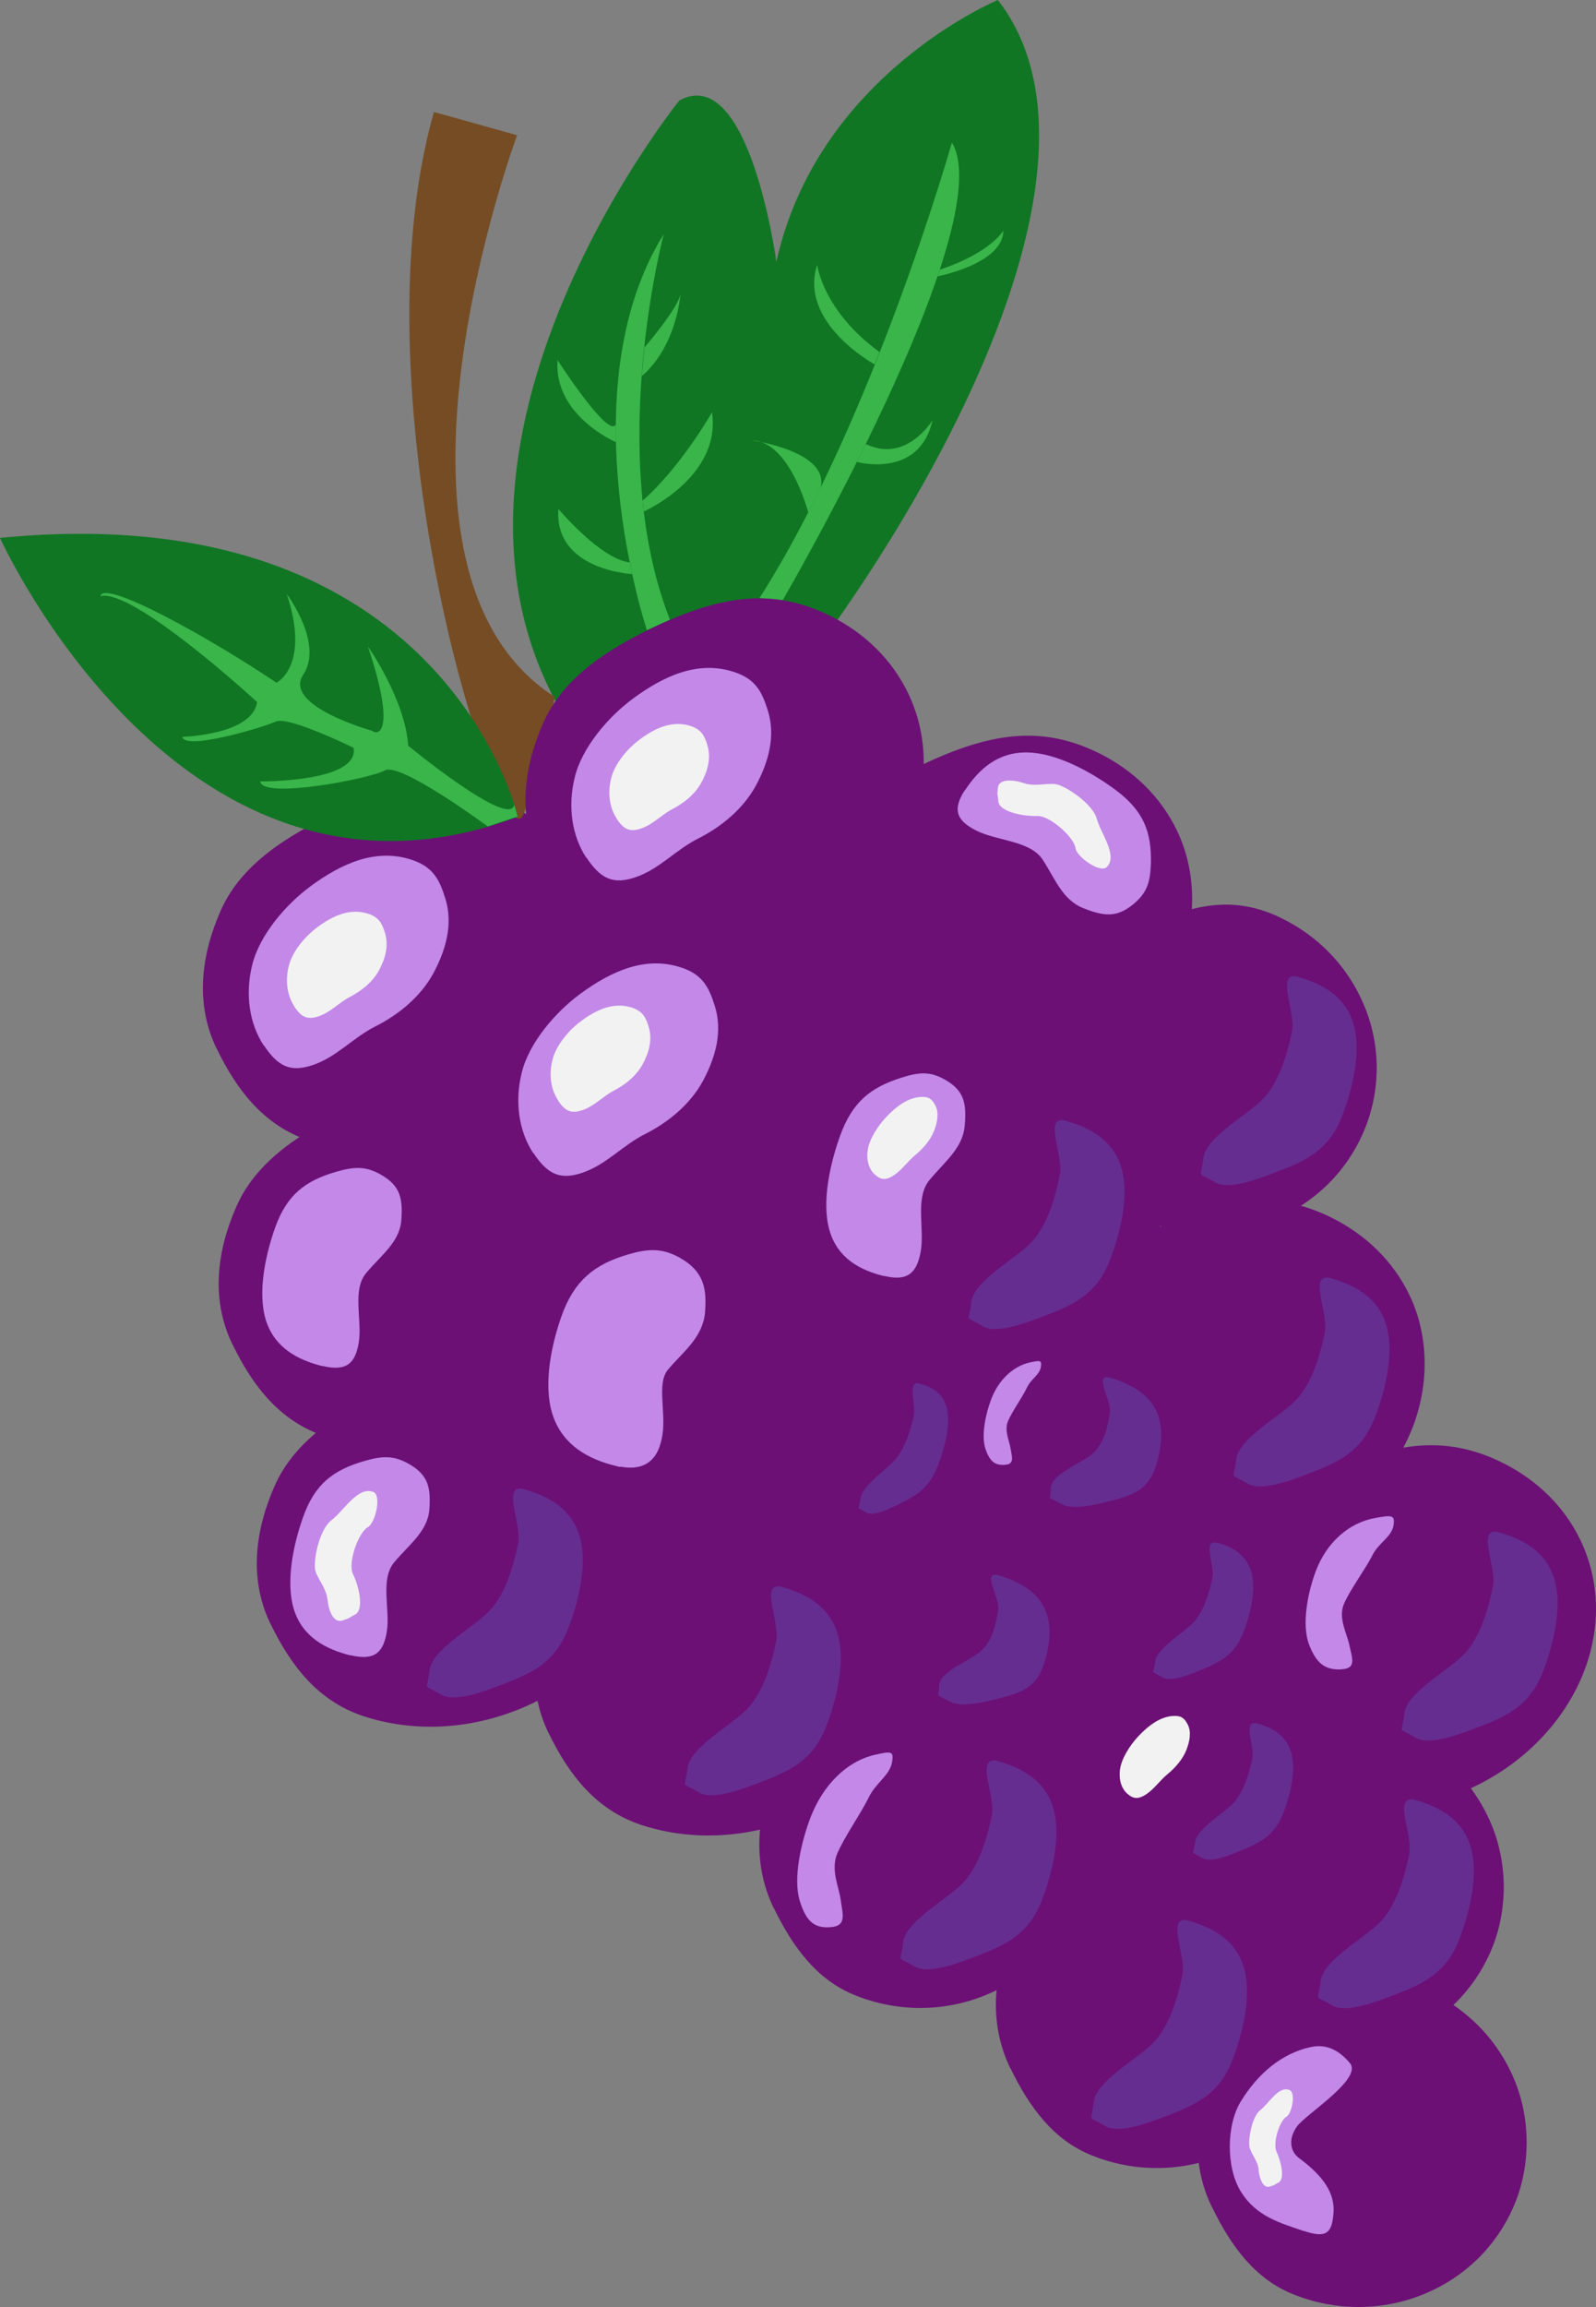 <?xml version="1.0" encoding="UTF-8"?><svg id="Layer_2" xmlns="http://www.w3.org/2000/svg" width="90" height="130" viewBox="0 0 90 130"><rect x="0" y="0" width="90" height="130" fill="#808080" stroke="none"/><defs><style>.cls-1{fill:#662d91;}.cls-2{fill:#107623;}.cls-3{fill:#6c1076;}.cls-4,.cls-5{fill:#c388e8;}.cls-5{stroke:#c388e8;stroke-miterlimit:10;}.cls-6{fill:#39b54a;}.cls-7{fill:#754c24;}.cls-8{fill:#f2f2f2;}</style></defs><path class="cls-3" d="M12.22,59.09c1.16,2.39,2.69,4.35,5.23,5.19,2.84.94,6.2.8,9.32-.62,2.88-1.31,5.02-3.49,6.17-5.95s1.32-5.5.07-8.09c-.92-1.9-2.45-3.36-4.31-4.3-3.1-1.56-5.92-1.27-9.61.41-2.95,1.35-5.5,3.01-6.63,5.55s-1.47,5.29-.24,7.82Z"/><path class="cls-4" d="M14.88,58.9c.8,1.21,1.51,1.53,2.74,1.12,1.38-.46,2.25-1.53,3.56-2.19s2.54-1.67,3.26-2.99c.71-1.32,1.12-2.79.67-4.22-.33-1.05-.68-1.77-1.89-2.17-2.02-.67-3.94.19-5.71,1.49-1.41,1.04-2.88,2.76-3.29,4.44-.41,1.67-.15,3.31.65,4.53Z"/><path class="cls-8" d="M16.59,56.71c.4.61.75.77,1.37.56.69-.23,1.13-.76,1.78-1.1s1.27-.83,1.63-1.49c.36-.66.56-1.39.34-2.11-.16-.53-.34-.88-.94-1.08-1.01-.33-1.97.09-2.85.74-.71.52-1.44,1.38-1.64,2.22-.21.84-.08,1.66.32,2.26Z"/><path class="cls-3" d="M28.04,65.53c1.16,2.39,2.69,4.35,5.23,5.19,2.84.94,6.2.8,9.32-.62,2.88-1.31,5.02-3.49,6.17-5.95s1.32-5.5.07-8.09c-.92-1.9-2.45-3.36-4.31-4.3-3.1-1.56-5.92-1.27-9.61.41-2.95,1.35-5.5,3.01-6.63,5.55s-1.47,5.29-.24,7.82Z"/><path class="cls-3" d="M13.11,75.75c1.16,2.39,2.69,4.35,5.23,5.19,2.84.94,6.2.8,9.32-.62,2.88-1.31,5.02-3.49,6.17-5.95,1.21-2.59,1.32-5.5.07-8.09-.92-1.9-2.45-3.36-4.31-4.3-3.1-1.56-5.92-1.27-9.61.41-2.95,1.35-5.5,3.01-6.63,5.55-1.13,2.54-1.47,5.29-.24,7.82Z"/><path class="cls-4" d="M30.08,64.97c.8,1.21,1.51,1.53,2.74,1.12,1.38-.46,2.25-1.53,3.56-2.19s2.54-1.67,3.26-2.99c.71-1.32,1.12-2.79.67-4.22-.33-1.05-.68-1.77-1.89-2.17-2.02-.67-3.94.19-5.71,1.49-1.41,1.04-2.88,2.76-3.29,4.44-.41,1.67-.15,3.31.65,4.53Z"/><path class="cls-3" d="M45.57,56.25c1.16,2.39,2.69,4.35,5.23,5.19,2.84.94,6.2.8,9.32-.62,2.88-1.31,5.02-3.49,6.17-5.95s1.32-5.5.07-8.09c-.92-1.9-2.45-3.36-4.31-4.3-3.1-1.56-5.92-1.27-9.61.41-2.95,1.35-5.5,3.01-6.63,5.55s-1.47,5.29-.24,7.82Z"/><path class="cls-3" d="M15.26,91.51c1.16,2.39,2.69,4.35,5.23,5.19,2.84.94,6.2.8,9.32-.62,2.88-1.31,5.02-3.49,6.17-5.95s1.32-5.5.07-8.09c-.92-1.9-2.45-3.36-4.31-4.3-3.1-1.56-5.92-1.27-9.61.41-2.95,1.35-5.5,3.01-6.63,5.55s-1.47,5.29-.24,7.82Z"/><path class="cls-3" d="M31.85,80.8c1.07,2.21,2.43,4.05,4.58,4.91,2.4.97,5.19.99,7.71-.16,2.33-1.06,4.01-2.94,4.85-5.12.88-2.29.85-4.92-.32-7.31-.85-1.76-2.19-3.14-3.78-4.07-2.65-1.55-4.97-1.41-7.96-.04-2.39,1.09-4.43,2.48-5.25,4.73s-.97,4.72.16,7.06Z"/><path class="cls-4" d="M54.41,44.52c-.77,1.18-.38,1.77.66,2.29,1.16.58,3.02.56,3.72,1.62.7,1.06,1.11,2.27,2.29,2.74,1.18.47,1.92.56,2.89-.27.71-.61.9-1.2.93-2.26.04-1.77-.41-2.96-2.02-4.15-1.29-.95-3.24-2.05-4.92-2.09-1.69-.04-2.77.95-3.54,2.13Z"/><path class="cls-4" d="M18.19,76.97c1.4.34,1.86-.21,2.04-1.32.21-1.25-.4-2.95.43-3.93.82-.98,1.88-1.73,1.97-2.96.09-1.23-.05-1.95-1.17-2.58-.82-.46-1.45-.46-2.51-.15-1.75.51-2.78,1.3-3.44,3.16-.53,1.49-1,3.62-.52,5.19.49,1.57,1.8,2.25,3.19,2.6Z"/><path class="cls-4" d="M19.77,93.27c1.4.34,1.86-.21,2.04-1.32.21-1.25-.4-2.95.43-3.93.82-.98,1.88-1.73,1.97-2.96.09-1.23-.05-1.95-1.17-2.58-.82-.46-1.45-.46-2.51-.15-1.75.51-2.78,1.3-3.44,3.16-.53,1.49-1,3.62-.52,5.19.49,1.57,1.8,2.25,3.19,2.6Z"/><path class="cls-5" d="M34.82,82.1c1.4.34,1.86-.21,2.04-1.32.21-1.25-.4-2.95.43-3.93.82-.98,1.88-1.73,1.97-2.96.09-1.23-.05-1.95-1.17-2.58-.82-.46-1.45-.46-2.51-.15-1.75.51-2.78,1.3-3.44,3.16-.53,1.49-1,3.62-.52,5.19.49,1.57,1.8,2.25,3.19,2.6Z"/><path class="cls-3" d="M44.04,72.36c1.16,2.39,2.69,4.35,5.23,5.19,2.84.94,6.2.8,9.32-.62,2.88-1.31,5.02-3.49,6.17-5.95s1.32-5.5.07-8.09c-.92-1.9-2.45-3.36-4.31-4.3-3.1-1.56-5.92-1.27-9.61.41-2.95,1.35-5.5,3.01-6.63,5.55-1.13,2.54-1.47,5.29-.24,7.82Z"/><path class="cls-3" d="M58.68,82.42c1.16,2.39,2.69,4.35,5.23,5.19,2.84.94,6.2.8,9.32-.62,2.88-1.31,5.02-3.49,6.17-5.95s1.32-5.5.07-8.09c-.92-1.9-2.45-3.36-4.31-4.3-3.1-1.56-5.92-1.27-9.61.41-2.95,1.35-5.5,3.01-6.63,5.55s-1.47,5.29-.24,7.82Z"/><path class="cls-3" d="M59.88,63.84c1.07,2.21,2.43,4.05,4.58,4.91,2.4.97,5.19.99,7.71-.16,2.33-1.06,4.01-2.94,4.85-5.12.88-2.29.85-4.92-.32-7.31-.85-1.76-2.19-3.14-3.78-4.07-2.65-1.55-4.97-1.41-7.96-.04-2.39,1.09-4.43,2.48-5.25,4.73-.82,2.25-.97,4.72.16,7.06Z"/><path class="cls-1" d="M60.15,63.16c-1.38-.38-.16,1.93-.38,3.04-.25,1.25-.7,2.79-1.56,3.75-.85.95-3.31,2.2-3.44,3.43-.13,1.23-.45.69.65,1.35.81.48,2.61-.25,3.63-.64,1.58-.61,2.81-1.22,3.53-3.06.57-1.47,1.11-3.59.67-5.17-.44-1.58-1.73-2.3-3.11-2.69Z"/><path class="cls-1" d="M73.24,55.05c-1.38-.38-.16,1.93-.38,3.04-.25,1.25-.7,2.79-1.56,3.75-.85.95-3.31,2.2-3.44,3.43-.13,1.23-.45.69.65,1.35.81.48,2.61-.25,3.63-.64,1.58-.61,2.81-1.22,3.53-3.06.57-1.47,1.11-3.59.67-5.17-.44-1.58-1.73-2.3-3.11-2.69Z"/><path class="cls-3" d="M30.93,97.64c1.16,2.39,2.69,4.35,5.23,5.19,2.84.94,6.2.8,9.32-.62,2.88-1.31,5.02-3.49,6.17-5.95s1.32-5.5.07-8.09c-.92-1.9-2.45-3.36-4.31-4.3-3.1-1.56-5.92-1.27-9.61.41-2.95,1.35-5.5,3.01-6.63,5.55s-1.47,5.29-.24,7.82Z"/><path class="cls-3" d="M45.79,88.34c1.07,2.21,2.43,4.05,4.58,4.91,2.4.97,5.19.99,7.71-.16,2.33-1.06,4.01-2.94,4.85-5.12s.85-4.92-.32-7.31c-.85-1.76-2.19-3.14-3.78-4.07-2.65-1.55-4.97-1.41-7.96-.04-2.39,1.09-4.43,2.48-5.25,4.73s-.97,4.72.16,7.06Z"/><path class="cls-3" d="M43.64,107.52c1.07,2.21,2.43,4.05,4.58,4.91,2.4.97,5.19.99,7.71-.16,2.33-1.06,4.01-2.94,4.85-5.12s.85-4.92-.32-7.31c-.85-1.76-2.19-3.14-3.78-4.07-2.65-1.55-4.97-1.41-7.96-.04-2.39,1.09-4.43,2.48-5.25,4.73s-.97,4.72.16,7.06Z"/><path class="cls-3" d="M52.04,100.5c1.16,2.39,2.69,4.35,5.23,5.19,2.84.94,6.2.8,9.32-.62,2.88-1.31,5.02-3.49,6.17-5.95s1.32-5.5.07-8.09c-.92-1.9-2.45-3.36-4.31-4.3-3.1-1.56-5.92-1.27-9.61.41-2.95,1.35-5.5,3.01-6.63,5.55s-1.47,5.29-.24,7.82Z"/><path class="cls-3" d="M68.32,96.23c1.16,2.39,2.69,4.35,5.23,5.19,2.84.94,6.2.8,9.32-.62,2.88-1.31,5.02-3.49,6.17-5.95,1.21-2.59,1.32-5.5.07-8.09-.92-1.9-2.45-3.36-4.31-4.3-3.1-1.56-5.92-1.27-9.61.41-2.95,1.35-5.5,3.01-6.63,5.55s-1.47,5.29-.24,7.82Z"/><path class="cls-3" d="M56.98,116.54c1.07,2.21,2.43,4.05,4.58,4.91,2.4.97,5.19.99,7.71-.16,2.33-1.06,4.01-2.94,4.85-5.12s.85-4.92-.32-7.31c-.85-1.76-2.19-3.14-3.78-4.07-2.65-1.55-4.97-1.41-7.96-.04-2.39,1.09-4.43,2.48-5.25,4.73s-.97,4.72.16,7.06Z"/><path class="cls-3" d="M67.06,109.99c1.07,2.21,2.43,4.05,4.58,4.91,2.4.97,5.19.99,7.71-.16,2.33-1.06,4.01-2.94,4.85-5.12s.85-4.92-.32-7.31c-.85-1.76-2.19-3.14-3.78-4.07-2.65-1.55-4.97-1.41-7.96-.04-2.39,1.09-4.43,2.48-5.25,4.73s-.97,4.72.16,7.06Z"/><path class="cls-8" d="M18.47,90.11c.05.63.33,1.38.85,1.2.58-.2.15-.04.7-.33s.19-1.67-.11-2.27c-.32-.64.3-2.36.84-2.66.41-.23.8-1.81.28-1.99-.87-.3-1.62,1.05-2.36,1.62-.58.45-.97,1.93-.91,2.69.04.49.64,1.06.7,1.75Z"/><path class="cls-8" d="M31.46,62c.4.61.75.77,1.37.56.69-.23,1.13-.76,1.78-1.1s1.27-.83,1.63-1.49c.36-.66.56-1.39.34-2.11-.16-.53-.34-.88-.94-1.08-1.01-.33-1.97.09-2.85.74-.71.52-1.44,1.38-1.64,2.22-.21.84-.08,1.66.32,2.26Z"/><path class="cls-3" d="M68.35,124.37c1.07,2.21,2.43,4.05,4.58,4.91,2.4.97,5.19.99,7.71-.16,2.33-1.06,4.01-2.94,4.85-5.12s.85-4.92-.32-7.31c-.85-1.76-2.19-3.14-3.78-4.07-2.65-1.55-4.97-1.41-7.96-.04-2.39,1.09-4.43,2.48-5.25,4.73s-.97,4.72.16,7.06Z"/><path class="cls-4" d="M73.5,125.7c1.27.43,1.63.18,1.7-1.07.07-1.25-.85-2.21-1.94-3.02-.53-.39-.61-1.11-.12-1.79.48-.68,3.73-2.69,2.98-3.57-.55-.65-1.25-1.11-2.21-.9-1.61.35-2.97,1.47-3.95,3.08-.79,1.29-.85,3.7.03,5.09.88,1.4,2.24,1.75,3.51,2.19Z"/><path class="cls-1" d="M84.57,86.35c-1.38-.38-.16,1.93-.38,3.04-.25,1.25-.7,2.79-1.56,3.75-.85.95-3.31,2.2-3.44,3.43-.13,1.23-.45.69.65,1.35.81.48,2.61-.25,3.63-.64,1.58-.61,2.81-1.22,3.53-3.06.57-1.47,1.11-3.59.67-5.17-.44-1.58-1.73-2.3-3.11-2.69Z"/><path class="cls-1" d="M70.89,97.12c-.87-.23-.12,1.26-.27,1.98-.17.81-.47,1.82-1.02,2.45-.55.63-2.12,1.47-2.21,2.27-.1.8-.29.45.4.87.5.31,1.65-.19,2.3-.46,1-.42,1.79-.83,2.26-2.03.38-.96.74-2.35.48-3.37-.26-1.02-1.07-1.48-1.94-1.72Z"/><path class="cls-1" d="M67.06,108.23c-1.38-.38-.16,1.93-.38,3.04-.25,1.25-.7,2.79-1.56,3.75-.85.95-3.31,2.2-3.44,3.43-.13,1.23-.45.69.65,1.35.81.48,2.61-.25,3.63-.64,1.58-.61,2.81-1.22,3.53-3.06.57-1.47,1.11-3.59.67-5.17-.44-1.58-1.73-2.3-3.11-2.69Z"/><path class="cls-1" d="M75.09,72.03c-1.38-.38-.16,1.93-.38,3.04-.25,1.25-.7,2.79-1.56,3.75-.85.95-3.31,2.2-3.44,3.43-.13,1.23-.45.69.65,1.35.81.48,2.61-.25,3.63-.64,1.58-.61,2.81-1.22,3.53-3.06.57-1.47,1.11-3.59.67-5.17-.44-1.58-1.73-2.3-3.11-2.69Z"/><path class="cls-1" d="M56.31,99.24c-1.38-.38-.16,1.93-.38,3.04-.25,1.25-.7,2.79-1.56,3.75-.85.95-3.31,2.2-3.44,3.43-.13,1.23-.45.69.65,1.35.81.48,2.61-.25,3.63-.64,1.58-.61,2.81-1.22,3.53-3.06.57-1.47,1.11-3.59.67-5.17-.44-1.58-1.73-2.3-3.11-2.69Z"/><path class="cls-1" d="M79.85,101.43c-1.38-.38-.16,1.93-.38,3.04-.25,1.25-.7,2.79-1.56,3.75-.85.95-3.31,2.2-3.44,3.43-.13,1.23-.45.69.65,1.35.81.48,2.61-.25,3.63-.64,1.58-.61,2.81-1.22,3.53-3.06.57-1.47,1.11-3.59.67-5.17-.44-1.58-1.73-2.3-3.11-2.69Z"/><path class="cls-1" d="M44.15,89.43c-1.38-.38-.16,1.93-.38,3.04-.25,1.25-.7,2.79-1.56,3.75-.85.95-3.31,2.2-3.44,3.43-.13,1.23-.45.69.65,1.35.81.48,2.61-.25,3.63-.64,1.58-.61,2.81-1.22,3.53-3.06.57-1.47,1.11-3.59.67-5.17-.44-1.58-1.73-2.3-3.11-2.69Z"/><path class="cls-1" d="M56.37,88.78c-1.09-.34.02,1.22-.08,1.92-.1.78-.34,1.74-.93,2.3-.59.55-2.38,1.19-2.4,1.97-.01.78-.29.41.6.91.65.36,1.99.02,2.74-.17,1.17-.29,2.07-.6,2.49-1.73.34-.9.6-2.23.15-3.27-.45-1.04-1.49-1.59-2.58-1.93Z"/><path class="cls-1" d="M68.64,86.94c-.87-.23-.12,1.26-.27,1.98-.17.81-.47,1.82-1.02,2.45-.55.63-2.12,1.47-2.21,2.27-.1.8-.29.45.4.87.5.31,1.65-.19,2.3-.46,1-.42,1.79-.83,2.26-2.03.38-.96.74-2.35.48-3.37-.26-1.02-1.07-1.48-1.94-1.72Z"/><path class="cls-1" d="M62.67,77.65c-1.09-.34.02,1.22-.08,1.92-.1.78-.34,1.74-.93,2.3-.59.55-2.38,1.19-2.4,1.97-.01.78-.29.41.6.91.65.36,1.99.02,2.74-.17,1.17-.29,2.07-.6,2.49-1.73.34-.9.6-2.23.15-3.27-.45-1.04-1.49-1.59-2.58-1.93Z"/><path class="cls-2" d="M38.31,5.66s-17.32,21.44-4.89,37.02c0,0,4.37-1.51,5.1,1.48.73,2.98,28.07-30.88,17.75-44.16,0,0-10.16,4.2-12.49,14.76,0,0-1.51-11.26-5.47-9.1Z"/><path class="cls-7" d="M24.47,6.31l4.69,1.31s-9.09,24.45,2.12,31.65c0,0-.57,3.32-1.75,6.59-1.18,3.27-9.74-23.12-5.06-39.55Z"/><path class="cls-2" d="M0,30.31s10.3,22.82,29.2,15.71c0,0-4.15-18.18-29.2-15.71Z"/><path class="cls-6" d="M27.52,46.58s-4.94-3.65-5.81-3.17-6.96,1.64-7.03.62c0,0,5.58.06,5.26-1.89,0,0-3.67-1.81-4.39-1.48s-5.13,1.65-5.27.86c0,0,3.94-.1,4.22-1.96,0,0-6.97-6.42-8.84-5.97.19-.98,6.27,2.41,9.93,4.88,0,0,1.93-.94.58-5,0,0,2.1,2.79.93,4.55s3.89,3.16,3.89,3.16c.43.33,1.3-.16-.24-4.74-.04-.09,2.11,2.99,2.27,5.58,0,0,5.74,4.72,5.98,3.32l.19.67-1.68.56Z"/><path class="cls-6" d="M36.48,35.51s-4.52-13.51.95-22.32c0,0-3.31,12.45.35,21.73l-1.3.59Z"/><path class="cls-6" d="M44.14,33.82s12.32-21.17,9.54-25.79c0,0-4.46,15.7-10.86,25.68l1.32.11Z"/><path class="cls-6" d="M45.58,28.88s-1.04-4.03-3.2-4.07c0,0,4.45.62,3.89,2.7l-.69,1.37Z"/><path class="cls-6" d="M49.33,20.54s-4.31-2.34-3.25-5.62c0,0,.32,2.6,3.52,4.92l-.28.69Z"/><path class="cls-6" d="M52.87,15.57s3.7-.7,3.71-2.58c0,0-.67,1.23-3.59,2.21l-.12.37Z"/><path class="cls-6" d="M35.65,32.35s-4.42-.22-4.16-3.67c0,0,2.38,2.83,4.02,3.01l.14.66Z"/><path class="cls-6" d="M36.31,28.82s4.38-1.94,3.84-5.59c0,0-1.7,3.02-3.91,4.98l.07.61Z"/><path class="cls-6" d="M34.74,24.92s-3.53-1.5-3.3-4.63c0,0,2.86,4.44,3.29,3.63v1Z"/><path class="cls-6" d="M36.33,19.59s1.92-2.22,2.04-3.03c0,0-.17,2.89-2.18,4.64l.15-1.61Z"/><path class="cls-1" d="M51.85,77.96c-.73-.18-.16,1.19-.33,1.88-.18.77-.49,1.74-.99,2.35-.5.62-1.88,1.47-2,2.23-.12.76-.27.44.3.8.42.27,1.42-.25,1.99-.53.88-.44,1.57-.86,2.03-2.01.37-.92.75-2.24.57-3.19-.17-.95-.84-1.34-1.57-1.52Z"/><path class="cls-1" d="M29.6,83.92c-1.38-.38-.16,1.93-.38,3.04-.25,1.25-.7,2.79-1.56,3.75-.85.95-3.31,2.2-3.44,3.43-.13,1.23-.45.69.65,1.35.81.48,2.61-.25,3.63-.64,1.58-.61,2.81-1.22,3.53-3.06.57-1.47,1.11-3.59.67-5.17-.44-1.58-1.73-2.3-3.11-2.69Z"/><path class="cls-3" d="M30.41,48.51c1.16,2.39,2.69,4.35,5.23,5.19,2.84.94,6.2.8,9.32-.62,2.88-1.31,5.02-3.49,6.17-5.95,1.21-2.59,1.32-5.5.07-8.09-.92-1.9-2.45-3.36-4.31-4.3-3.1-1.56-5.92-1.27-9.61.41-2.95,1.35-5.5,3.01-6.63,5.55s-1.47,5.29-.24,7.82Z"/><path class="cls-4" d="M33.07,48.32c.8,1.21,1.51,1.53,2.74,1.12,1.38-.46,2.25-1.53,3.56-2.19s2.54-1.67,3.26-2.99c.71-1.32,1.12-2.79.67-4.22-.33-1.05-.68-1.77-1.89-2.17-2.02-.67-3.94.19-5.71,1.49-1.41,1.04-2.88,2.76-3.29,4.44-.41,1.67-.15,3.31.65,4.53Z"/><path class="cls-8" d="M34.77,46.13c.4.61.75.77,1.37.56.69-.23,1.13-.76,1.78-1.1s1.27-.83,1.63-1.49c.36-.66.56-1.39.34-2.11-.16-.53-.34-.88-.94-1.08-1.01-.33-1.97.09-2.85.74-.71.52-1.44,1.38-1.64,2.22-.21.84-.08,1.66.32,2.26Z"/><path class="cls-4" d="M46.88,108.59c.9-.08.62-.79.53-1.52-.09-.73-.59-1.71-.19-2.64.4-.93,1.36-2.3,1.77-3.15s1.2-1.23,1.32-2.02c.09-.58-.04-.6-1.01-.37-1.61.38-2.91,1.75-3.59,3.51-.54,1.41-1,3.47-.61,4.71.38,1.24.88,1.56,1.79,1.48Z"/><path class="cls-4" d="M75.65,94.06c.88-.03.58-.67.45-1.33-.13-.66-.66-1.55-.31-2.36.35-.81,1.23-1.99,1.6-2.73s1.12-1.04,1.2-1.74c.06-.51-.07-.54-1.01-.37-1.56.27-2.78,1.43-3.37,2.97-.47,1.23-.82,3.05-.39,4.17.43,1.12.94,1.43,1.82,1.4Z"/><path class="cls-4" d="M56.68,82.54c.55-.04.38-.46.31-.9-.06-.44-.38-1.03-.14-1.58.24-.55.82-1.36,1.06-1.87s.73-.72.79-1.19c.05-.34-.03-.36-.62-.23-.98.22-1.78,1.02-2.18,2.06-.32.84-.58,2.06-.33,2.81.25.74.56.94,1.11.9Z"/><path class="cls-8" d="M70.97,122.27c.05.48.26,1.06.63.94.41-.13.11-.03.5-.23s.11-1.26-.11-1.72c-.24-.49.17-1.78.56-1.99.29-.16.54-1.34.17-1.5-.62-.25-1.15.74-1.66,1.14-.41.32-.66,1.43-.61,2,.03.37.48.83.53,1.35Z"/><path class="cls-8" d="M57.75,44.13c-.62-.21-1.44-.26-1.48.27-.05.59-.02.15.03.76s1.5.85,2.18.82c.73-.03,2.11,1.22,2.17,1.82.05.46,1.39,1.44,1.77,1.05.63-.65-.34-1.86-.58-2.74-.19-.7-1.43-1.64-2.17-1.89-.47-.16-1.26.14-1.93-.09Z"/><path class="cls-4" d="M49.88,71.9c1.37.33,1.83-.24,2.04-1.38.23-1.28-.34-3.01.49-4.02.83-1.01,1.88-1.79,1.99-3.05.11-1.26-.01-1.99-1.11-2.61-.8-.46-1.43-.45-2.47-.11-1.74.55-2.76,1.37-3.45,3.28-.55,1.53-1.05,3.71-.6,5.3.45,1.59,1.73,2.27,3.1,2.6Z"/><path class="cls-8" d="M49.35,66.2c.34.3.62.31,1.05.03.48-.32.76-.77,1.21-1.14s.86-.85,1.06-1.36c.2-.51.29-1.04.07-1.45-.16-.3-.32-.49-.78-.47-.76.03-1.43.54-2.02,1.17-.47.51-.93,1.24-1.01,1.84-.08.59.08,1.09.43,1.39Z"/><path class="cls-8" d="M63.58,101.08c.34.3.62.31,1.05.03.48-.32.76-.77,1.21-1.14s.86-.85,1.06-1.36c.2-.51.29-1.04.07-1.45-.16-.3-.32-.49-.78-.47-.76.03-1.43.54-2.02,1.17-.47.51-.93,1.24-1.01,1.84-.08.59.08,1.09.43,1.39Z"/><path class="cls-6" d="M48.32,26.03s3.52.98,4.27-2.36c0,0-1.47,2.46-3.77,1.35l-.5,1.01Z"/></svg>
